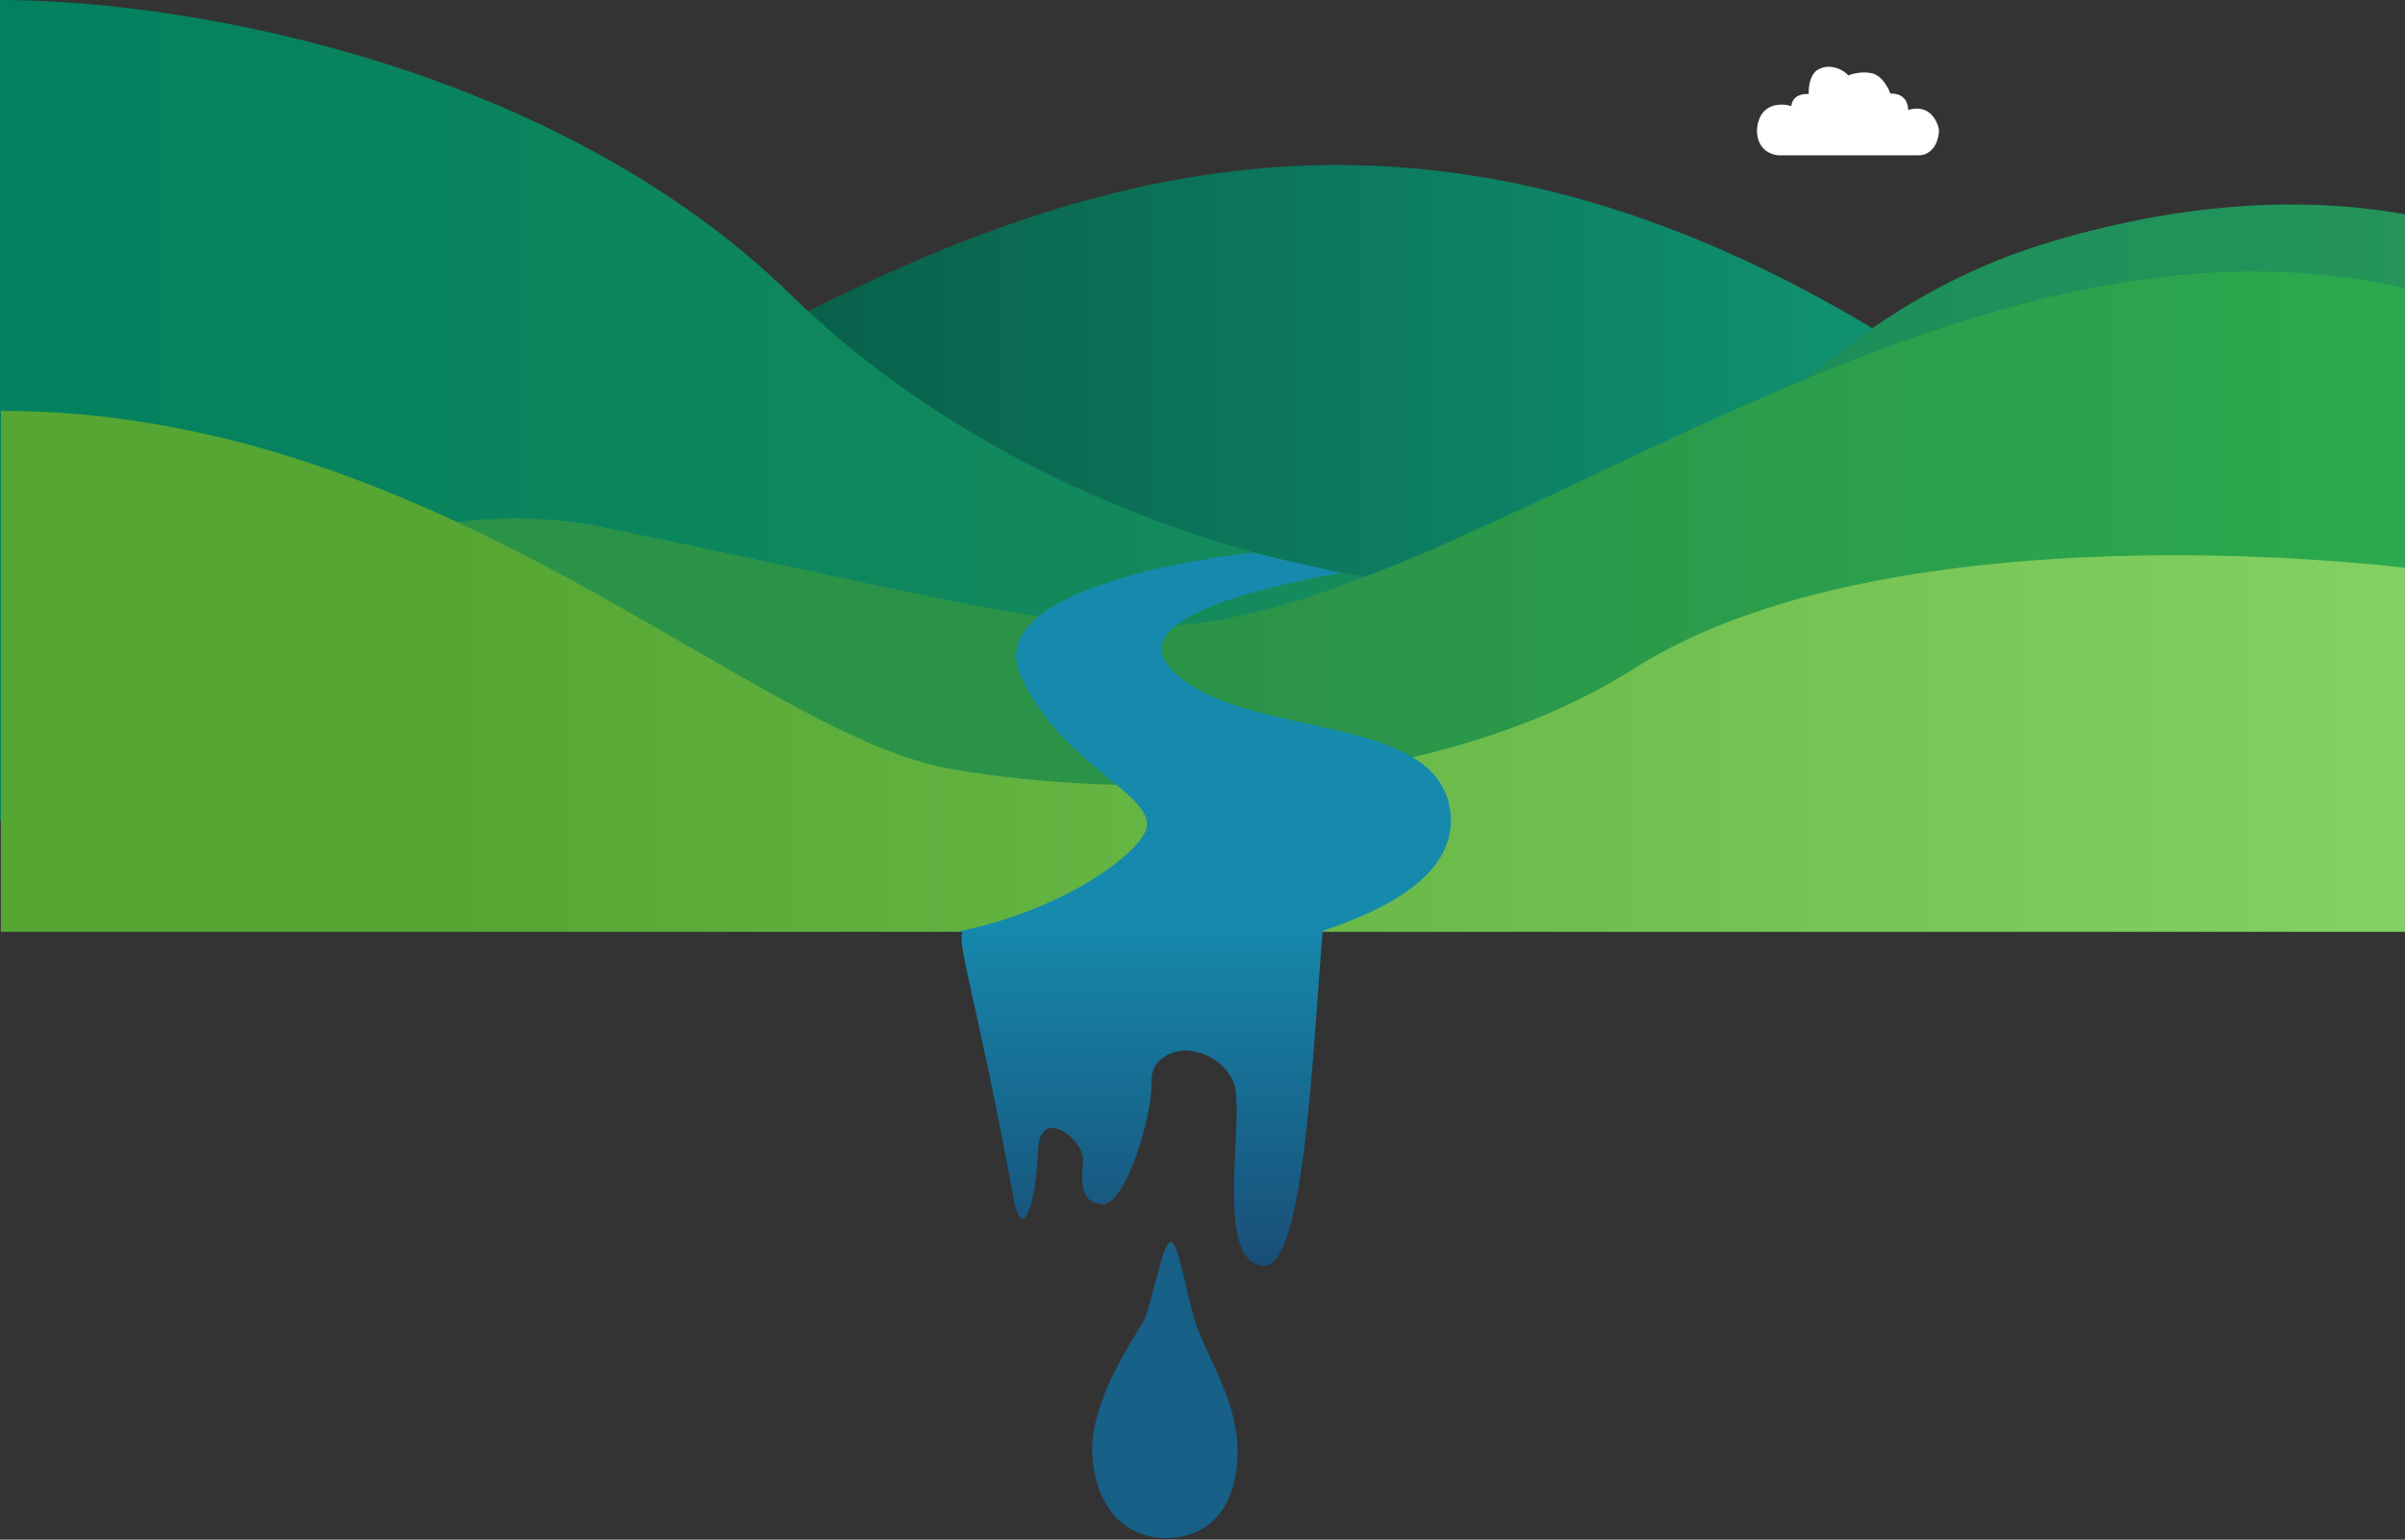 <svg width="1440" height="922" viewBox="0 0 1440 922" fill="none" xmlns="http://www.w3.org/2000/svg">
<rect x="0" y="0" width="1440" height="922" fill="#333333" stroke="none"/>
<path d="M1149.35 93H1064.63C1052.77 91.513 1051.39 80.869 1052.18 75.734C1054.3 61.495 1066.66 61.655 1072.57 63.514C1073.21 56.927 1079.72 55.988 1082.9 56.342C1082.9 46.779 1086.25 42.883 1088.46 41.732C1095.87 37.482 1104.08 41.998 1106.72 45.185C1108.93 44.212 1114.83 42.582 1120.76 43.857C1126.69 45.132 1130.64 52.535 1131.88 56.077C1140.77 55.652 1142.64 62.452 1142.47 65.905C1156.5 61.389 1161 75.202 1161 78.39C1160.15 90.078 1152.88 93 1149.35 93Z" fill="white"/>
<path d="M388.393 237L324.5 219.922L744.792 485L1334.5 392.223C1282.36 346.983 1354.91 358.375 1183 237C839.919 -5.226 599.419 121.274 388.393 237Z" fill="url(#paint0_linear_96_2)"/>
<path d="M473.5 176.5C335 41.5 119.667 0.667 2.5 0H-54L-96 491.5H209.5L1524.5 505C1531.5 395.5 1541.3 173.1 1524.5 159.5C1503.5 142.5 1397.5 95 1230.5 144C1063.5 193 1027.5 324.5 872 349C836.504 354.593 624.952 324.124 473.5 176.5Z" fill="url(#paint1_linear_96_2)"/>
<path d="M360 315.5C217.2 286.3 63.667 391.5 1 436.5V537.5L1423.5 549H1467H1581.5C1638.67 455.833 1695.8 251.6 1467 180C1181 90.5 878 375 690 375C619 375 538.5 352 360 315.5Z" fill="url(#paint2_linear_96_2)"/>
<path d="M0.5 558V246C261.5 246 448 437.5 567 460C648.871 475.48 844.796 484.96 979 400C1103 321.5 1328 327.333 1440 340V558H0.5Z" fill="url(#paint3_linear_96_2)"/>
<path d="M685.5 498.521C696.5 477.021 634 459.021 610.5 403.021C591.93 358.768 695.495 336.689 750 331.021L802.5 343.021C770.167 349.021 669.2 368.321 702 401.521C743 443.021 857.963 425.81 868 483.521C876 529.521 812.667 550.021 790.5 558.021H572.5C631.333 546.521 676.7 515.721 685.5 498.521Z" fill="#168AAD"/>
<path d="M607.5 721C581.9 581 568.833 556 579.5 557L792 557C786 627.333 781.3 759.6 756.5 758C725.5 756 746.5 667 738.5 648C732.1 632.8 716.5 629 709.5 629C702.5 629.333 688.7 633.6 689.5 648C690.5 666 674.5 721 660.5 721C646.5 721 647.5 707 648.5 695C649.5 683 622.5 661 621.5 689C620.5 717 613.5 744 607.5 721Z" fill="url(#paint4_linear_96_2)"/>
<path d="M684 792.5C689.624 783.226 696.001 742.5 701.001 744C705.001 741.5 710.718 776.441 716 792.5C722.604 812.574 741.426 839.465 741 870C740.574 900.535 725.888 920.427 699.048 920.993C672.207 921.558 655.065 900.253 654 870C652.935 839.747 676.971 804.092 684 792.5Z" fill="#176087"/>
<defs>
<linearGradient id="paint0_linear_96_2" x1="324.5" y1="291.903" x2="1334.5" y2="291.903" gradientUnits="userSpaceOnUse">
<stop stop-color="#075441"/>
<stop offset="1" stop-color="#12A37E"/>
</linearGradient>
<linearGradient id="paint1_linear_96_2" x1="-96" y1="252.5" x2="1533.78" y2="252.5" gradientUnits="userSpaceOnUse">
<stop stop-color="#007F5F"/>
<stop offset="1" stop-color="#269559"/>
</linearGradient>
<linearGradient id="paint2_linear_96_2" x1="1" y1="355.79" x2="1632.61" y2="355.79" gradientUnits="userSpaceOnUse">
<stop offset="0.453" stop-color="#2B9348"/>
<stop offset="1" stop-color="#2BAF50"/>
</linearGradient>
<linearGradient id="paint3_linear_96_2" x1="0.5" y1="402" x2="1440" y2="402" gradientUnits="userSpaceOnUse">
<stop offset="0.188" stop-color="#55A633"/>
<stop offset="1" stop-color="#83D162"/>
</linearGradient>
<linearGradient id="paint4_linear_96_2" x1="699.432" y1="548.978" x2="699.432" y2="758.014" gradientUnits="userSpaceOnUse">
<stop stop-color="#168AAD"/>
<stop offset="1" stop-color="#184E77"/>
</linearGradient>
</defs>
</svg>
